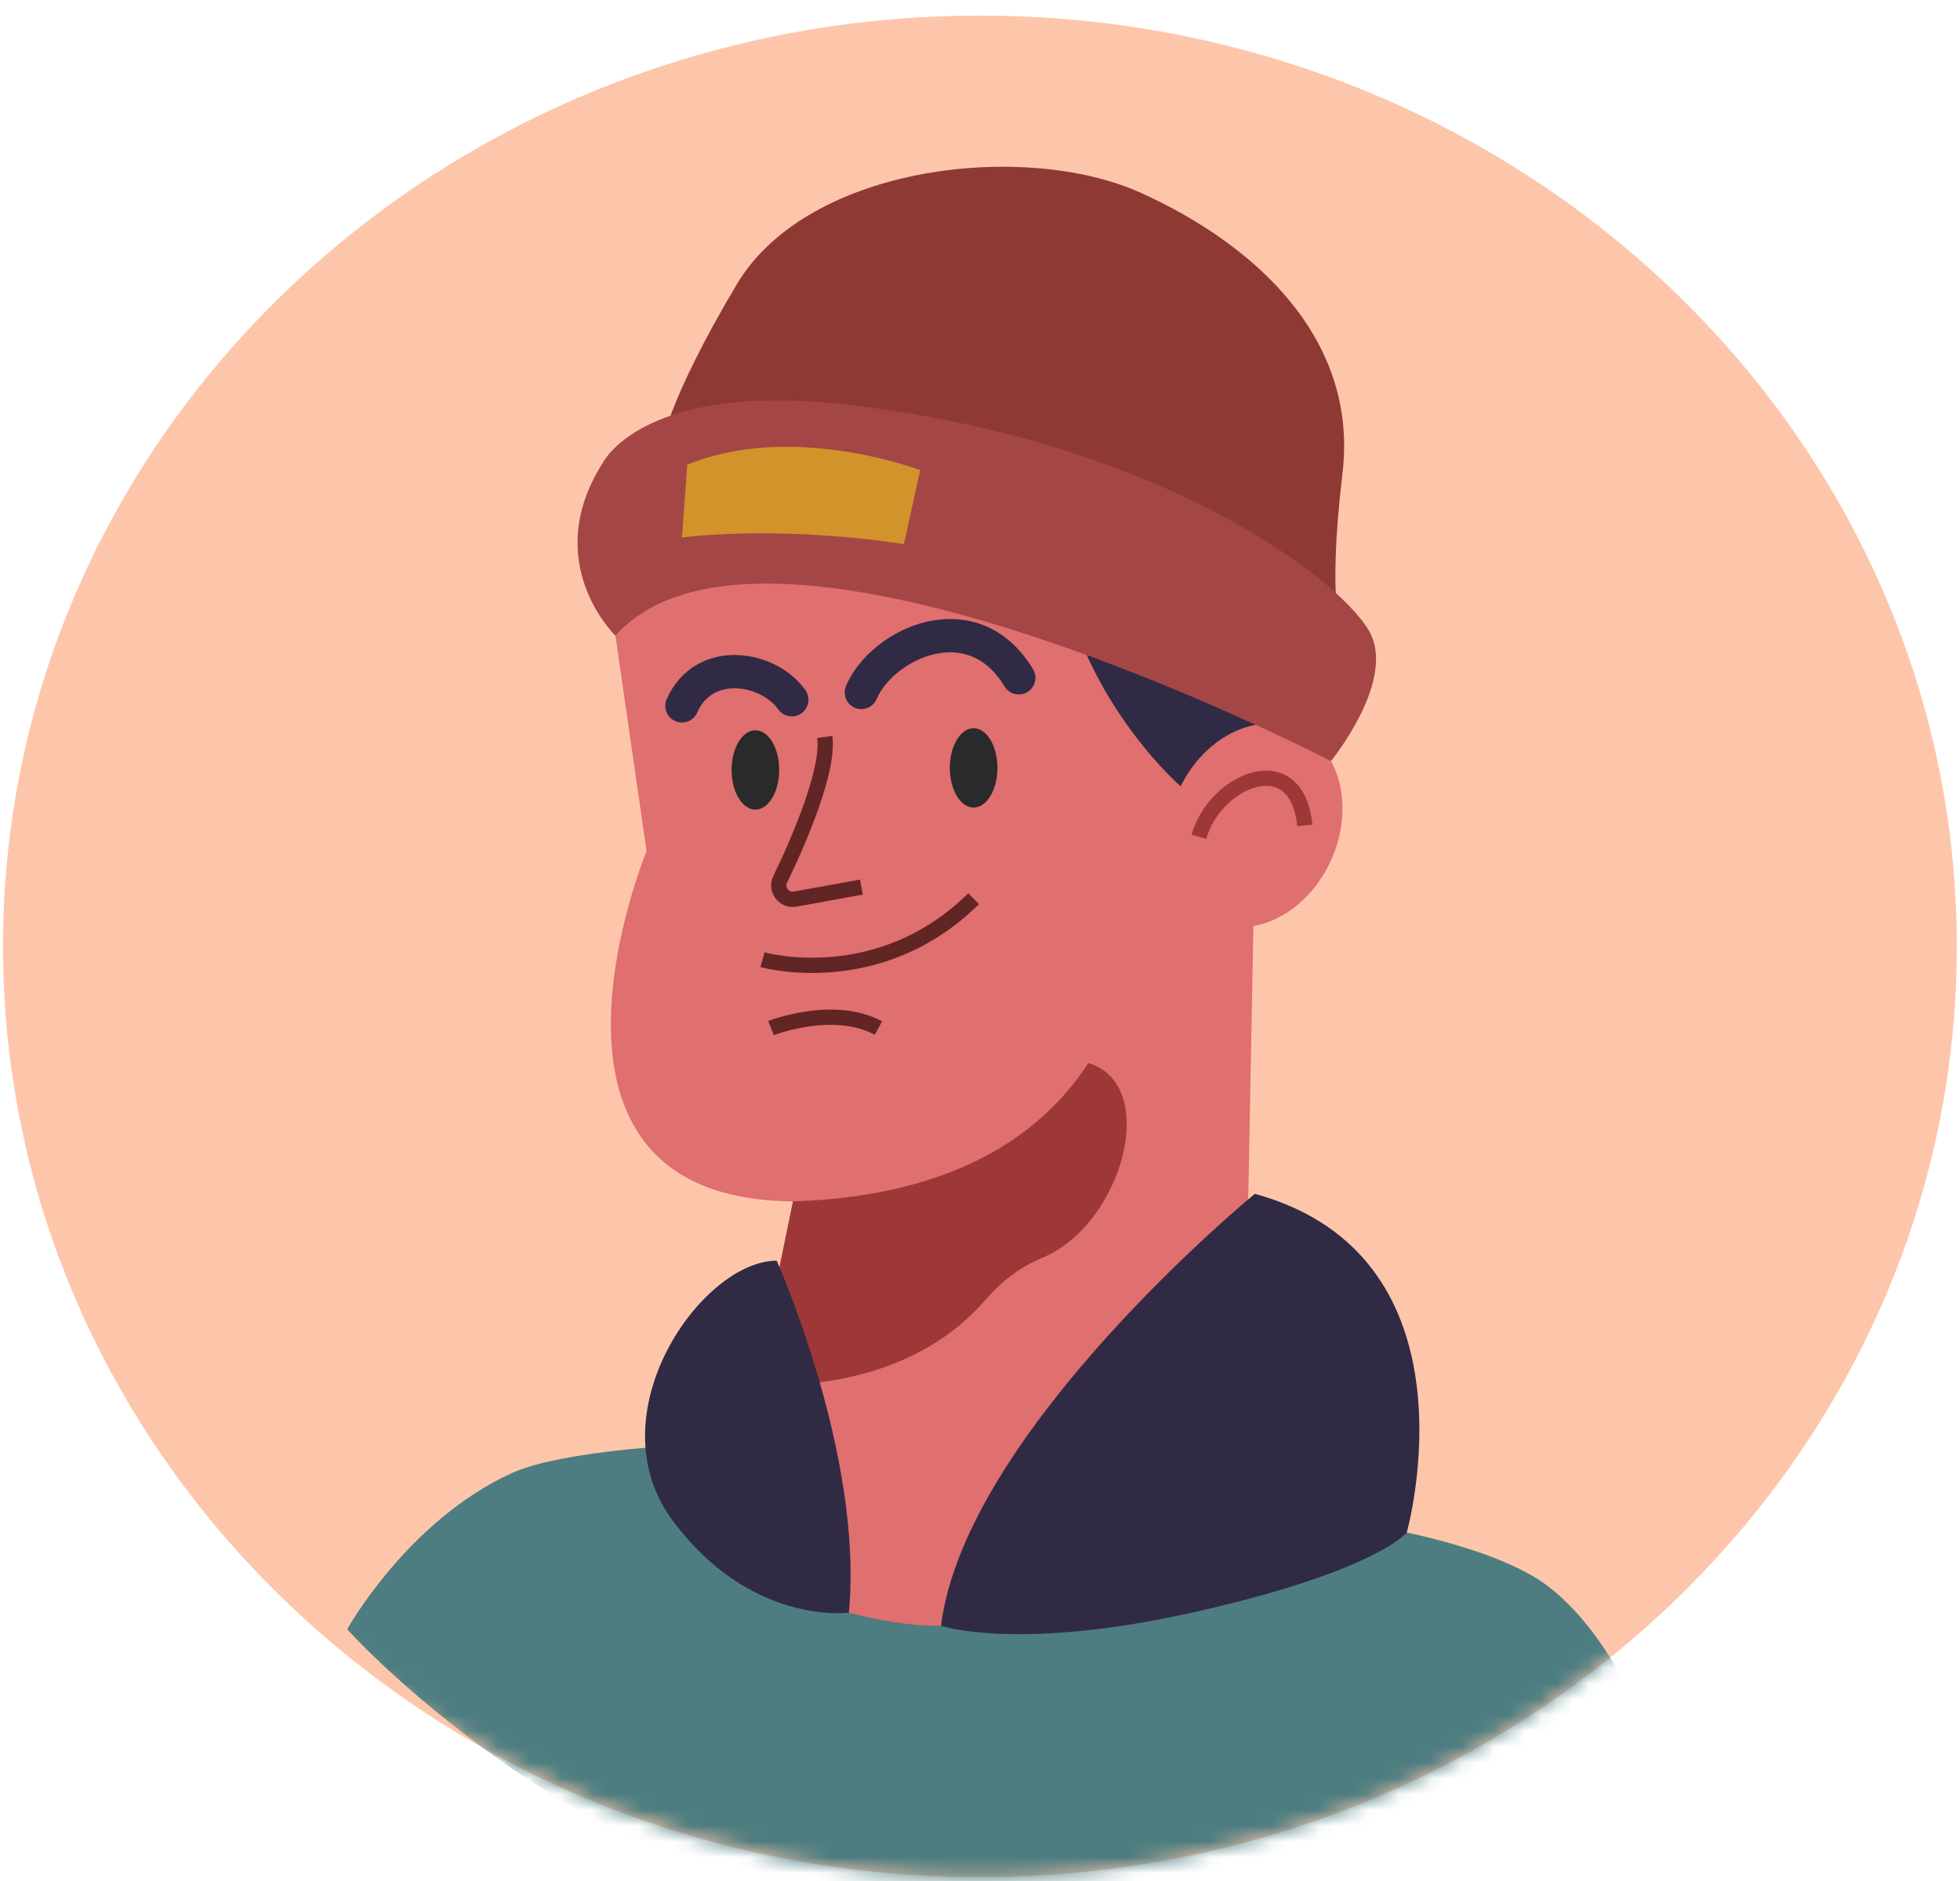 <svg width="124" height="119" viewBox="0 0 124 119" fill="none" xmlns="http://www.w3.org/2000/svg">
<path d="M61.994 118.749C96.128 118.749 123.799 92.387 123.799 59.868C123.799 27.349 96.128 0.987 61.994 0.987C27.86 0.987 0.189 27.349 0.189 59.868C0.189 92.387 27.86 118.749 61.994 118.749Z" fill="#FDC6AA"/>
<mask id="mask0_0_1" style="mask-type:luminance" maskUnits="userSpaceOnUse" x="0" y="0" width="124" height="119">
<path d="M61.994 118.749C96.128 118.749 123.799 92.387 123.799 59.868C123.799 27.349 96.128 0.987 61.994 0.987C27.86 0.987 0.189 27.349 0.189 59.868C0.189 92.387 27.86 118.749 61.994 118.749Z" fill="white"/>
</mask>
<g mask="url(#mask0_0_1)">
<path d="M84.167 96.102C84.167 96.102 92.392 97.059 96.944 99.683C101.496 102.307 104.238 109.473 104.238 109.473C104.238 109.473 86.109 123.279 62.213 122.358C38.317 121.438 21.967 103.065 21.967 103.065C21.967 103.065 25.755 96.223 32.358 93.196C36.628 91.239 49.694 91.144 49.694 91.144L84.167 96.102Z" fill="#4D7D80"/>
<path d="M38.126 34.615L40.905 53.844C40.905 53.844 31.794 75.845 50.17 75.999L46.401 94.307C45.957 96.463 46.87 98.67 48.713 99.875C50.449 101.011 53.152 102.172 57.274 102.713C63.971 103.591 71.917 99.864 75.951 97.636C77.574 96.74 78.603 95.057 78.639 93.203L79.389 53.843L69.164 28.484L38.126 34.615Z" fill="#E06F6F"/>
<path d="M50.17 75.999C56.604 75.793 64.428 74.043 68.855 67.248C73.431 68.621 71.01 77.48 65.931 79.573C64.536 80.148 63.336 81.078 62.35 82.221C56.889 88.548 47.791 87.558 47.791 87.558L50.17 75.999Z" fill="#9E3838"/>
<path d="M49.296 48.706C49.296 50.092 48.622 51.215 47.79 51.215C46.959 51.215 46.284 50.092 46.284 48.706C46.284 47.32 46.958 46.197 47.79 46.197C48.622 46.196 49.296 47.32 49.296 48.706Z" fill="#2A2A2A"/>
<path d="M61.597 51.085C62.429 51.085 63.103 49.962 63.103 48.576C63.103 47.19 62.429 46.067 61.597 46.067C60.765 46.067 60.091 47.19 60.091 48.576C60.091 49.962 60.765 51.085 61.597 51.085Z" fill="#2A2A2A"/>
<path d="M52.178 46.619C52.474 48.69 50.556 53.163 49.36 55.627C49.045 56.277 49.602 57.005 50.312 56.876L54.495 56.116" stroke="#612525" stroke-width="0.966" stroke-miterlimit="10"/>
<path d="M48.24 60.712C48.24 60.712 55.575 62.797 61.597 56.852" stroke="#612525" stroke-width="0.966" stroke-miterlimit="10"/>
<path d="M48.78 65.035C48.78 65.035 52.718 63.491 55.574 65.035" stroke="#612525" stroke-width="0.966" stroke-miterlimit="10"/>
<path d="M54.494 43.803C55.807 40.715 61.52 38.012 64.454 42.877" stroke="#312A45" stroke-width="2.107" stroke-miterlimit="10" stroke-linecap="round"/>
<path d="M43.144 44.652C44.534 41.487 48.626 42.181 50.093 44.266" stroke="#312A45" stroke-width="2.107" stroke-miterlimit="10" stroke-linecap="round"/>
<path d="M74.591 49.646C74.591 49.646 67.395 43.349 66.795 33.754C61.997 41.55 49.404 35.253 49.404 35.253C49.404 35.253 42.292 39.572 38.125 34.614C38.796 29.713 71.892 18.761 71.892 18.761C71.892 18.761 85.838 22.424 83.739 34.417C81.64 46.411 79.388 53.842 79.388 53.842L74.591 49.646Z" fill="#312A45"/>
<path d="M84.236 54.359C82.752 57.712 79.378 59.47 76.7 58.285C74.023 57.1 73.055 53.421 74.54 50.067C76.024 46.714 79.398 44.956 82.076 46.141C84.753 47.326 85.721 51.005 84.236 54.359Z" fill="#E06F6F"/>
<path d="M75.855 52.939C76.781 49.439 82.032 47.06 82.546 52.213" stroke="#9E3838" stroke-width="0.966" stroke-miterlimit="10"/>
<path d="M41.778 28.485C41.778 28.485 42.104 25.545 46.619 17.978C51.134 10.411 64.892 8.898 72.183 12.2C79.475 15.502 85.946 21.463 84.933 29.948C83.919 38.432 84.933 40.212 84.933 40.212L41.778 28.485Z" fill="#8F3935"/>
<path d="M79.388 75.52C79.388 75.52 61.058 90.546 59.535 102.845C59.535 102.845 64.409 104.515 75.76 101.936C87.11 99.356 89 96.942 89 96.942C89 96.942 93.904 79.513 79.388 75.52Z" fill="#312A45"/>
<path d="M49.138 79.751C49.138 79.751 54.656 92.085 53.703 102.015C53.703 102.015 47.487 102.864 42.534 96.157C37.582 89.45 44.392 79.751 49.138 79.751Z" fill="#312A45"/>
<path d="M38.126 29.294C38.126 29.294 40.613 24.136 53.456 25.584C73.844 27.883 85.39 37.096 86.766 40.211C88.142 43.326 84.203 48.146 84.203 48.146C84.203 48.146 48.439 29.563 38.935 40.211C38.935 40.211 34.129 35.588 38.126 29.294Z" fill="#A54646"/>
<path d="M43.479 29.397L43.144 34.006C43.144 34.006 48.932 33.181 57.186 34.419L58.218 29.741C58.218 29.741 50.12 26.659 43.479 29.397Z" fill="#D1932A"/>
</g>
</svg>
